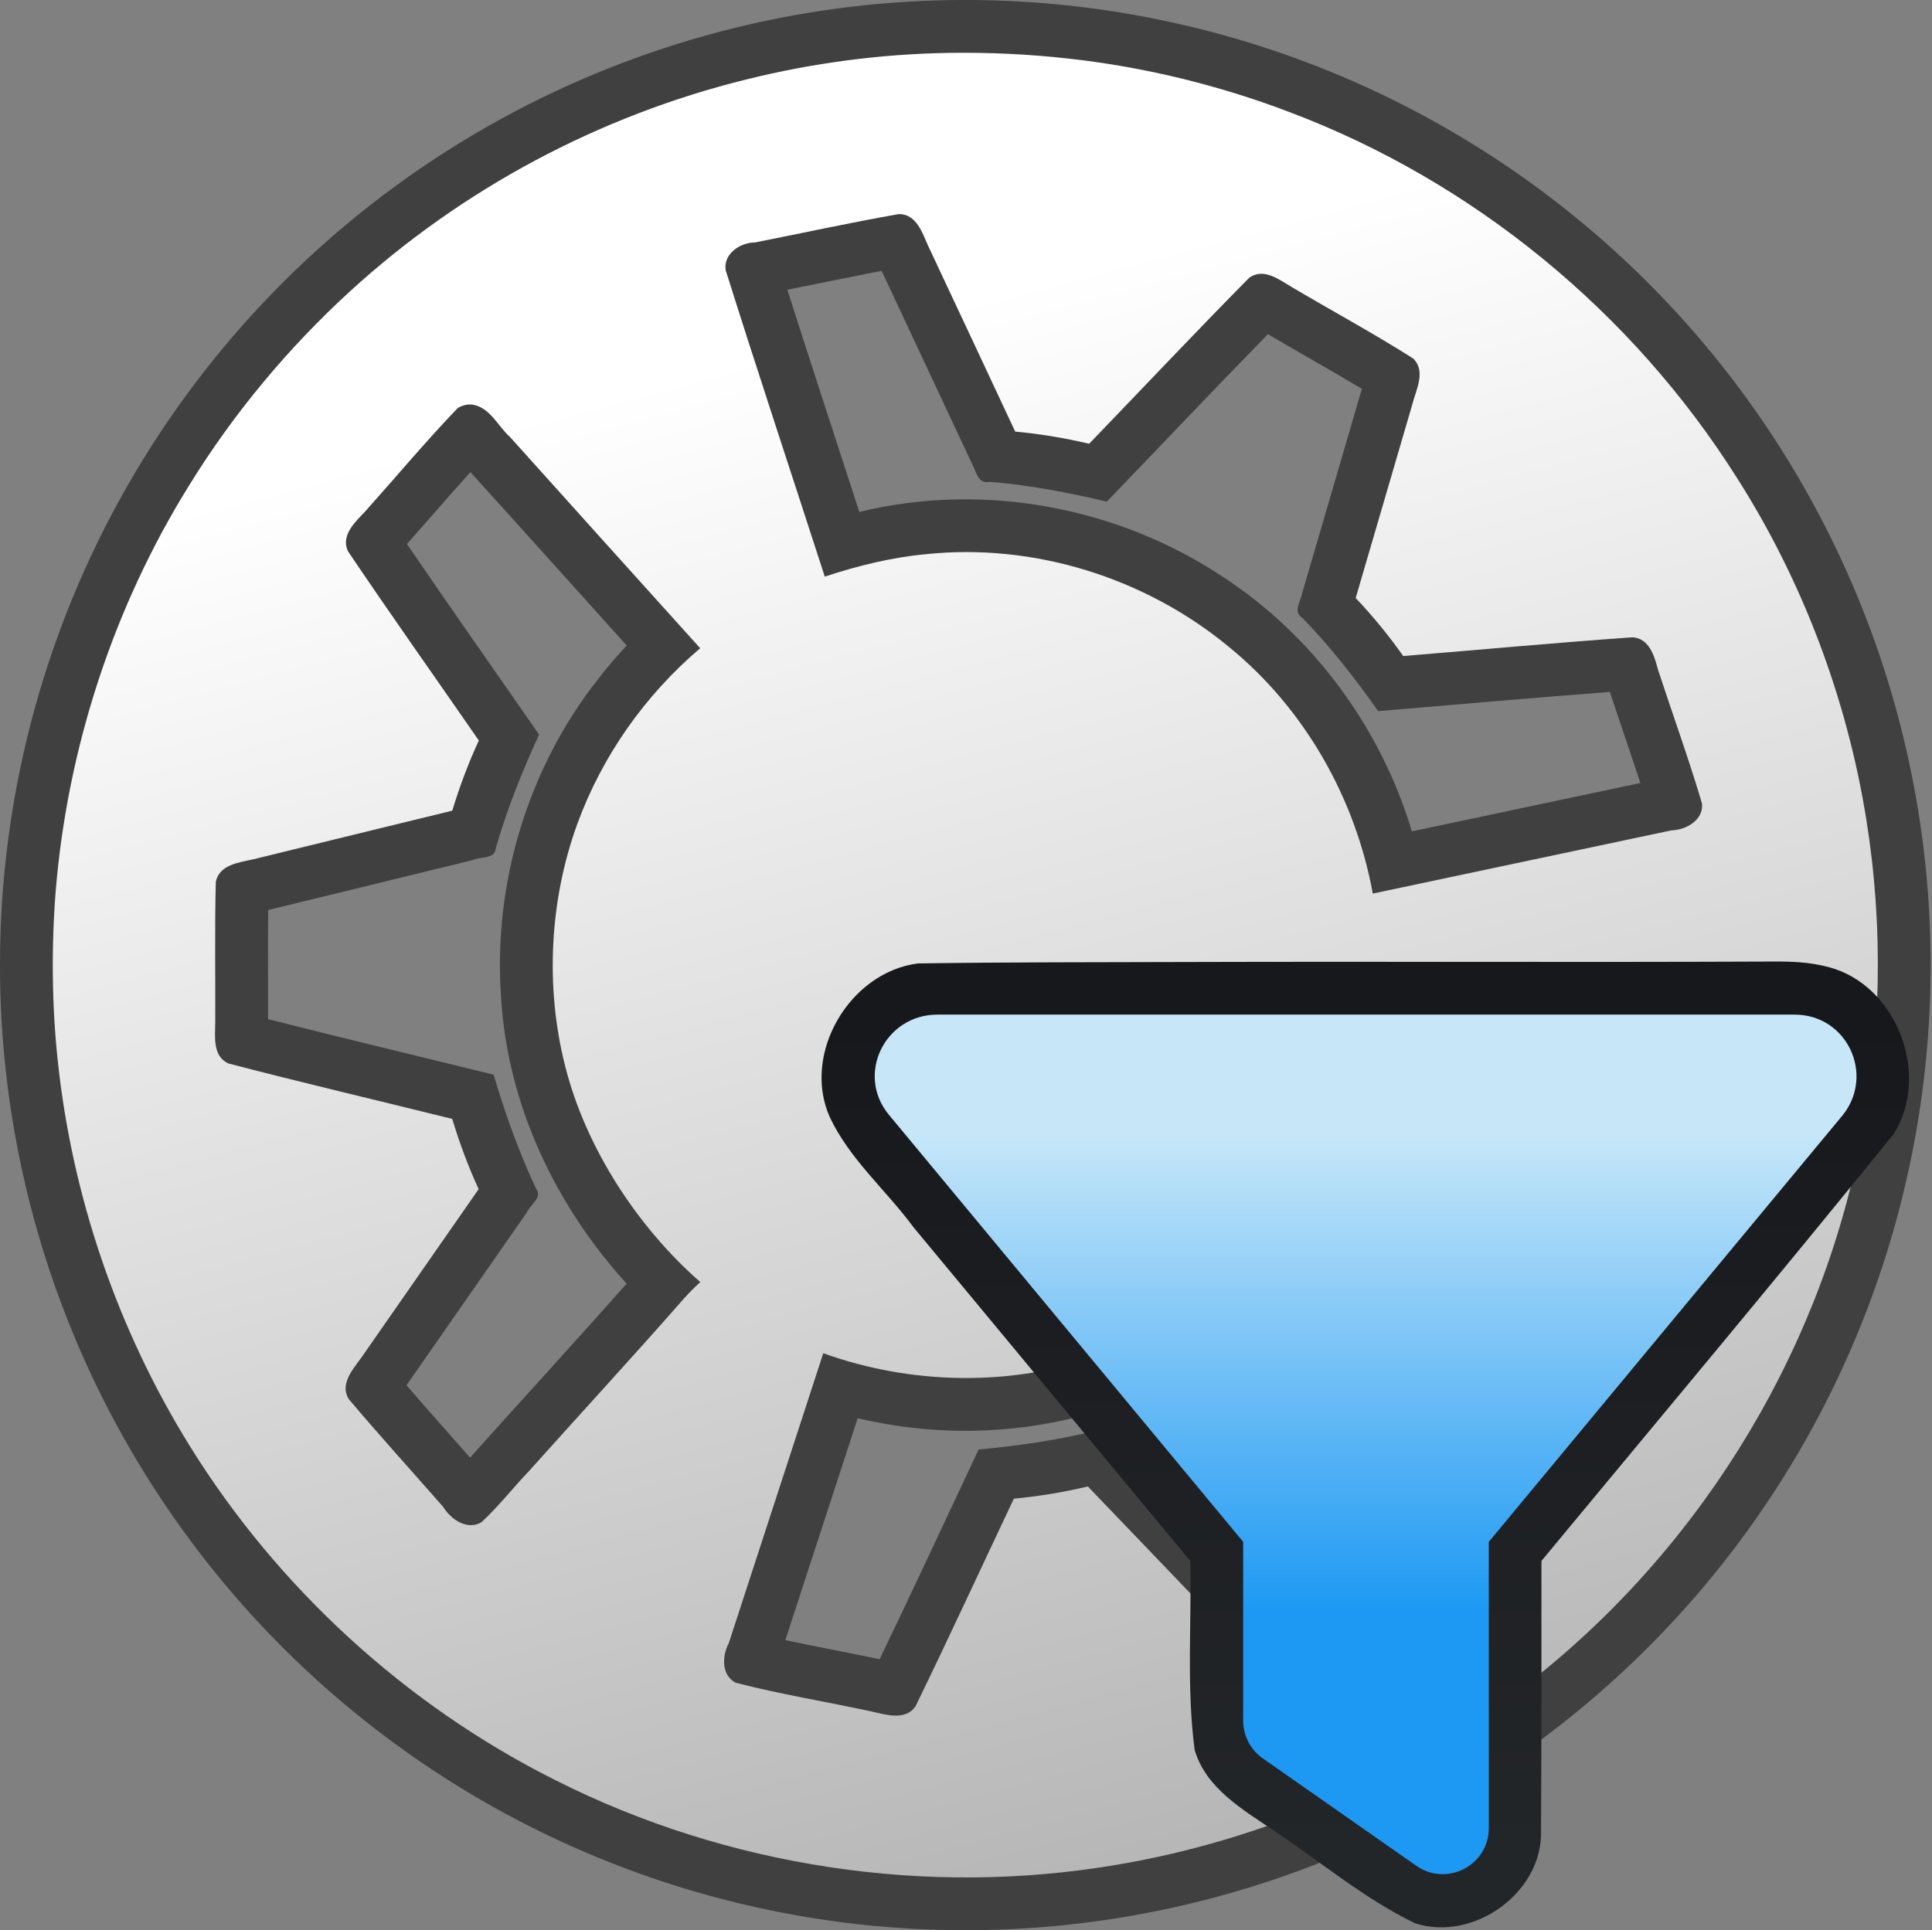 <svg width="75.053mm" height="75mm" data-name="Layer 3" version="1.1" viewBox="0 0 283.66 283.46" xmlns="http://www.w3.org/2000/svg">
 <rect x="0" y="0" width="283.66" height="283.46" fill="#808080" stroke="none"/>
 <defs>
  <linearGradient id="linearGradient1401" x1="93.743" x2="93.743" y1="106.74" y2="75.026" gradientTransform="matrix(2.215 0 0 2.215 55.008 0)" gradientUnits="userSpaceOnUse">
   <stop stop-color="#1d99f3" offset="0"/>
   <stop stop-color="#c7e7f9" offset="1"/>
  </linearGradient>
  <linearGradient id="linearGradient2049" x1="93.743" x2="93.743" y1="123.16" y2="67.312" gradientTransform="matrix(2.215 0 0 2.215 55.008 0)" gradientUnits="userSpaceOnUse">
   <stop stop-color="#232629" offset="0"/>
   <stop stop-color="#17181b" offset="1"/>
  </linearGradient>
  <linearGradient id="linearGradient8271" x1="53.809" x2="112.34" y1="22.613" y2="241.07" gradientTransform="scale(2.215)" gradientUnits="userSpaceOnUse">
   <stop stop-color="#fff" offset="0"/>
   <stop stop-color="#606060" offset="1"/>
  </linearGradient>
 </defs>
 <g stroke-width="2.215">
  <path d="m138.54 15.537c-35.158 0.695-69.65 17.057-92.454 43.824-18.847 21.825-29.952 50.242-30.537 79.102-0.774 29.463 9.011 59.16 27.6 82.085 19.977 25.016 49.715 42.154 81.523 46.256 30.829 4.192 63.204-3.284 88.742-21.155 27.177-18.759 46.721-48.461 52.474-81.049 5.707-31.062-0.548-64.262-17.751-90.815-17.712-27.731-46.561-48.255-78.781-55.234-3.959-0.912-8.699-1.672-12.271-2.111-6.151-0.743-12.353-1.04-18.547-0.904zm-9.092 24.247c4.435 9.469 8.869 18.94 13.305 28.408 0.623 1.187 0.851 2.928 2.582 2.569 5.801 0.476 11.513 1.569 17.172 2.907 7.882-8.195 15.699-16.454 23.647-24.586 4.589 2.694 9.236 5.285 13.802 8.019-2.919 9.987-5.835 19.975-8.754 29.961-0.195 1.278-1.464 2.808 0.039 3.694 4.094 4.23 7.725 8.858 11.103 13.672 11.34-0.932 22.673-1.962 34.018-2.811 1.473 4.464 3.019 8.904 4.477 13.374l-33.542 7.098c-4.548-15.169-14.464-28.703-27.746-37.371-15.488-10.313-35.278-13.976-53.382-9.533-3.538-10.902-7.125-21.821-10.571-32.638 2.921-0.588 5.877-1.195 8.724-1.756 1.194-0.24 2.968-0.586 3.802-0.761 0.443-0.082 0.885-0.164 1.328-0.247zm-60.378 29.542c7.672 8.471 15.296 16.988 22.95 25.476-1.481 1.57-2.883 3.212-4.2 4.922-10.343 13.119-15.465 30.14-14.243 46.787 0.908 15.629 7.953 30.499 18.426 41.995-7.586 8.582-15.341 17.021-22.985 25.554-3.115-3.54-6.26-7.055-9.338-10.627 5.889-8.458 11.78-16.918 17.669-25.377 0.487-1.154 2.352-2.17 1.367-3.469-2.539-5.411-4.547-11.038-6.242-16.765-11.039-2.717-22.098-5.349-33.114-8.153 0.002-5.342-0.039-10.684 0.018-16.025 10.029-2.451 20.059-4.902 30.087-7.353 1.134-0.542 3.21-0.072 3.322-1.708 1.649-5.739 3.86-11.284 6.362-16.7-6.468-9.331-13.012-18.609-19.403-27.994 2.153-2.434 4.303-4.871 6.436-7.323zm138.1 92.095c11.231 2.409 22.407 4.716 33.626 7.189-1.498 4.455-2.968 8.919-4.516 13.356-10.435-0.885-20.871-1.771-31.307-2.656-1.347-0.06-2.966-0.718-3.517 0.969-3.276 4.803-7.091 9.186-11.09 13.395 3.133 10.935 6.45 21.817 9.494 32.778-2.348 1.345-4.704 2.677-7.037 4.048-2.213 1.296-4.496 2.6-6.89 3.936-7.157-7.47-14.319-14.938-21.48-22.405-1.038-0.712-1.674-2.742-3.149-2.016-5.785 1.45-11.684 2.302-17.617 2.855-4.843 10.268-9.614 20.571-14.537 30.8-4.609-0.969-9.238-1.831-13.845-2.807l10.619-32.587c1.377 0.331 2.77 0.603 4.165 0.843 16.155 2.843 33.285-0.392 47.237-9.036 14.239-8.632 25.151-22.613 29.832-38.618z" fill-opacity=".5"/>
  <path d="m141.73 0a141.73 141.73 0 0 0-141.73 141.73 141.73 141.73 0 0 0 141.73 141.73 141.73 141.73 0 0 0 141.73-141.73 141.73 141.73 0 0 0-141.73-141.73zm-1.752 13.318c13.95-0.218 27.917 1.905 41.191 6.194 1.489 0.479 3.394 1.135 4.598 1.574 26.101 9.443 48.906 27.656 63.877 51.03 15.878 24.42 22.998 54.372 19.741 83.323-0.118 1.263-0.377 3.024-0.48 3.962-0.78 5.44-1.861 10.838-3.317 16.138-0.293 1.127-0.781 2.749-1.008 3.534-0.968 3.134-2.012 6.247-3.214 9.299-11.15 28.913-33.258 53.358-60.814 67.5-1.692 0.852-2.838 1.434-4.52 2.215-1.748 0.825-3.915 1.727-5.454 2.383-10.314 4.275-21.203 7.156-32.275 8.573-26.116 3.436-53.243-1.407-76.515-13.763-1.111-0.565-2.626-1.444-3.439-1.873-13.58-7.745-25.747-17.963-35.697-30.023-19.246-23.144-29.753-53.269-29.308-83.35 0.018-1.975 0.082-3.569 0.186-5.411 0.035-0.963 0.166-2.578 0.225-3.387 0.968-11.508 3.442-22.894 7.44-33.732 1.019-2.709 1.919-4.988 3.054-7.565 0.595-1.361 1.435-3.139 1.955-4.209 4.801-9.872 10.834-19.152 17.98-27.487 0.837-0.994 2.044-2.344 2.703-3.071 18.91-20.801 44.836-35.046 72.523-39.893 1.373-0.253 3.243-0.518 4.321-0.692 5.386-0.74 10.814-1.181 16.25-1.272z" fill-opacity=".5"/>
  <ellipse cx="141.86" cy="141.07" rx="141.81" ry="140.92" fill="none"/>
  <path d="m139.32 7.766c-10.021 0.162-20.043 1.487-29.728 3.9-21.617 5.325-41.734 16.067-58.168 31.084-9.083 8.299-17.218 18.052-23.714 28.63-11.052 17.798-17.798 38.469-19.532 59.439-0.639 8.194-0.583 16.719 0.301 24.952 2.104 19.925 8.752 39.402 19.331 56.496 12.885 20.813 31.693 38.122 53.703 49.146 25.204 12.733 54.627 17.226 82.583 12.419 21.032-3.561 41.587-12.352 58.611-25.352 25.871-19.542 44.105-48.581 50.39-80.373 3.148-15.727 3.449-32.051 0.912-47.797-2.823-17.672-9.367-35.046-18.972-50.107-15.376-24.387-38.708-43.547-65.706-53.739-10.52-4.01-21.537-6.668-32.603-7.875-5.811-0.647-11.539-0.905-17.408-0.824zm-7.315 23.667c2.556 0.025 3.423 2.765 4.277 4.69 4.275 9.077 8.511 18.172 12.771 27.257 3.655 0.342 7.284 0.939 10.854 1.79 7.838-8.129 15.585-16.362 23.516-24.391 2.118-1.505 4.425 0.307 6.252 1.387 5.928 3.508 12.011 6.795 17.813 10.481 1.902 1.874 0.433 4.54-0.108 6.667-2.778 9.502-5.556 19.004-8.334 28.506 2.524 2.67 4.86 5.518 6.975 8.523 11.235-0.915 22.473-1.968 33.71-2.754 2.387 0.184 3.172 2.716 3.667 4.66 2.151 6.582 4.522 13.097 6.489 19.731 0.269 2.462-2.345 3.911-4.495 3.968-14.612 3.093-29.226 6.183-43.837 9.279-2.56-14.039-10.031-27.182-21.12-36.224-12.306-10.187-28.701-15.294-44.546-13.611-5.046 0.474-9.99 1.701-14.793 3.289-4.851-15.005-9.824-29.972-14.556-45.011-0.355-2.41 2.147-4.061 4.313-4.067 7.048-1.39 14.083-2.934 21.152-4.17zm-62.655 27.983c2.634 0.417 3.742 3.191 5.567 4.799 9.284 10.337 18.578 20.665 27.886 30.982-8.099 6.889-14.425 15.847-18.058 25.848-4.047 11.138-4.733 23.893-1.761 35.535 2.984 11.906 10.599 23.632 19.838 31.699 0 0-0.992 0.858-2.425 2.44-7.455 8.51-15.155 16.851-22.706 25.29-2.362 2.477-4.493 5.22-6.996 7.536-2.123 1.255-4.5-0.427-5.623-2.244-4.626-5.288-9.367-10.493-13.888-15.862-1.329-2.233 0.673-4.386 1.903-6.114l17.189-24.69c-1.534-3.343-2.818-6.797-3.876-10.318-10.956-2.715-21.957-5.293-32.871-8.141-2.347-1.074-1.95-3.964-1.927-6.077 0.035-6.861-0.093-13.739 0.083-20.59 0.507-2.512 3.372-2.849 5.436-3.3 9.757-2.4 19.523-4.767 29.283-7.155 1.062-3.52 2.361-6.968 3.897-10.31-6.408-9.274-12.944-18.475-19.233-27.822-1.049-2.352 1.115-4.295 2.567-5.834 4.512-5.043 8.863-10.255 13.539-15.134 0.639-0.413 1.419-0.621 2.177-0.54zm133.14 93.074c15.158 3.288 30.366 6.375 45.498 9.757 1.04 0.222 1.021 1.83 2.222 1.53 0.665 0.511-0.633 2.306-0.742 3.324-2.398 7.079-4.689 14.209-7.221 21.232-1.27 2.197-4.071 1.638-6.153 1.398-10.029-0.836-20.058-1.704-30.087-2.553-2.118 3.005-4.447 5.862-6.987 8.519 3.12 10.86 6.441 21.678 9.388 32.578 0.182 2.645-2.628 3.703-4.507 4.789-5.966 3.357-11.82 6.97-17.881 10.12-2.572 0.722-4.161-1.901-5.726-3.428-6.857-7.153-13.714-14.306-20.571-21.459-3.575 0.852-7.208 1.448-10.867 1.79-4.816 10.176-9.524 20.418-14.456 30.53-1.52 2.111-4.315 1.203-6.401 0.731-6.649-1.438-13.403-2.525-19.975-4.226-2.139-1.088-2.017-3.964-1.025-5.807 4.625-14.196 9.252-28.391 13.876-42.586 13.008 4.683 27.746 4.922 40.706 0.291 15.71-5.454 29.037-17.548 35.61-32.866 1.961-4.441 3.324-9.128 4.257-13.888 0.348 0.075 0.695 0.15 1.043 0.224z" fill="url(#linearGradient8271)"/>
  <path d="m260.12 141.21c-28.568 0.125-57.138-0.018-85.706 0.067-13.214 0.036-26.438 0.018-39.645 0.208-10.011 1.278-17.08 13.232-12.949 22.549 2.918 6.222 8.292 10.749 12.313 16.209 13.545 16.334 27.091 32.667 40.635 49.002 0.19 9.235-0.571 18.545 0.63 27.724 1.658 5.722 7.18 8.83 11.777 11.969 6.818 4.55 13.167 9.915 20.573 13.504 8.557 2.787 18.792-4.485 18.509-13.593 0.08-13.206 0.063-26.411 0.06-39.616 17.28-20.862 34.678-41.623 51.706-62.688 5.489-8.647 0.5-21.815-9.428-24.489-2.754-0.763-5.631-0.882-8.474-0.844z" fill="url(#linearGradient2049)"/>
  <path d="m270.6 163.71-52.011 62.721v42.037c0 5.5-6.19 8.65-10.636 5.539l-22.54-15.773c-1.817-1.262-2.888-3.347-2.888-5.545v-26.26l-52.018-62.721c-4.886-5.891-0.609-14.705 7.135-14.705h125.83c7.748 0 11.777 8.813 7.128 14.705z" fill="url(#linearGradient1401)"/>
 </g>
</svg>
